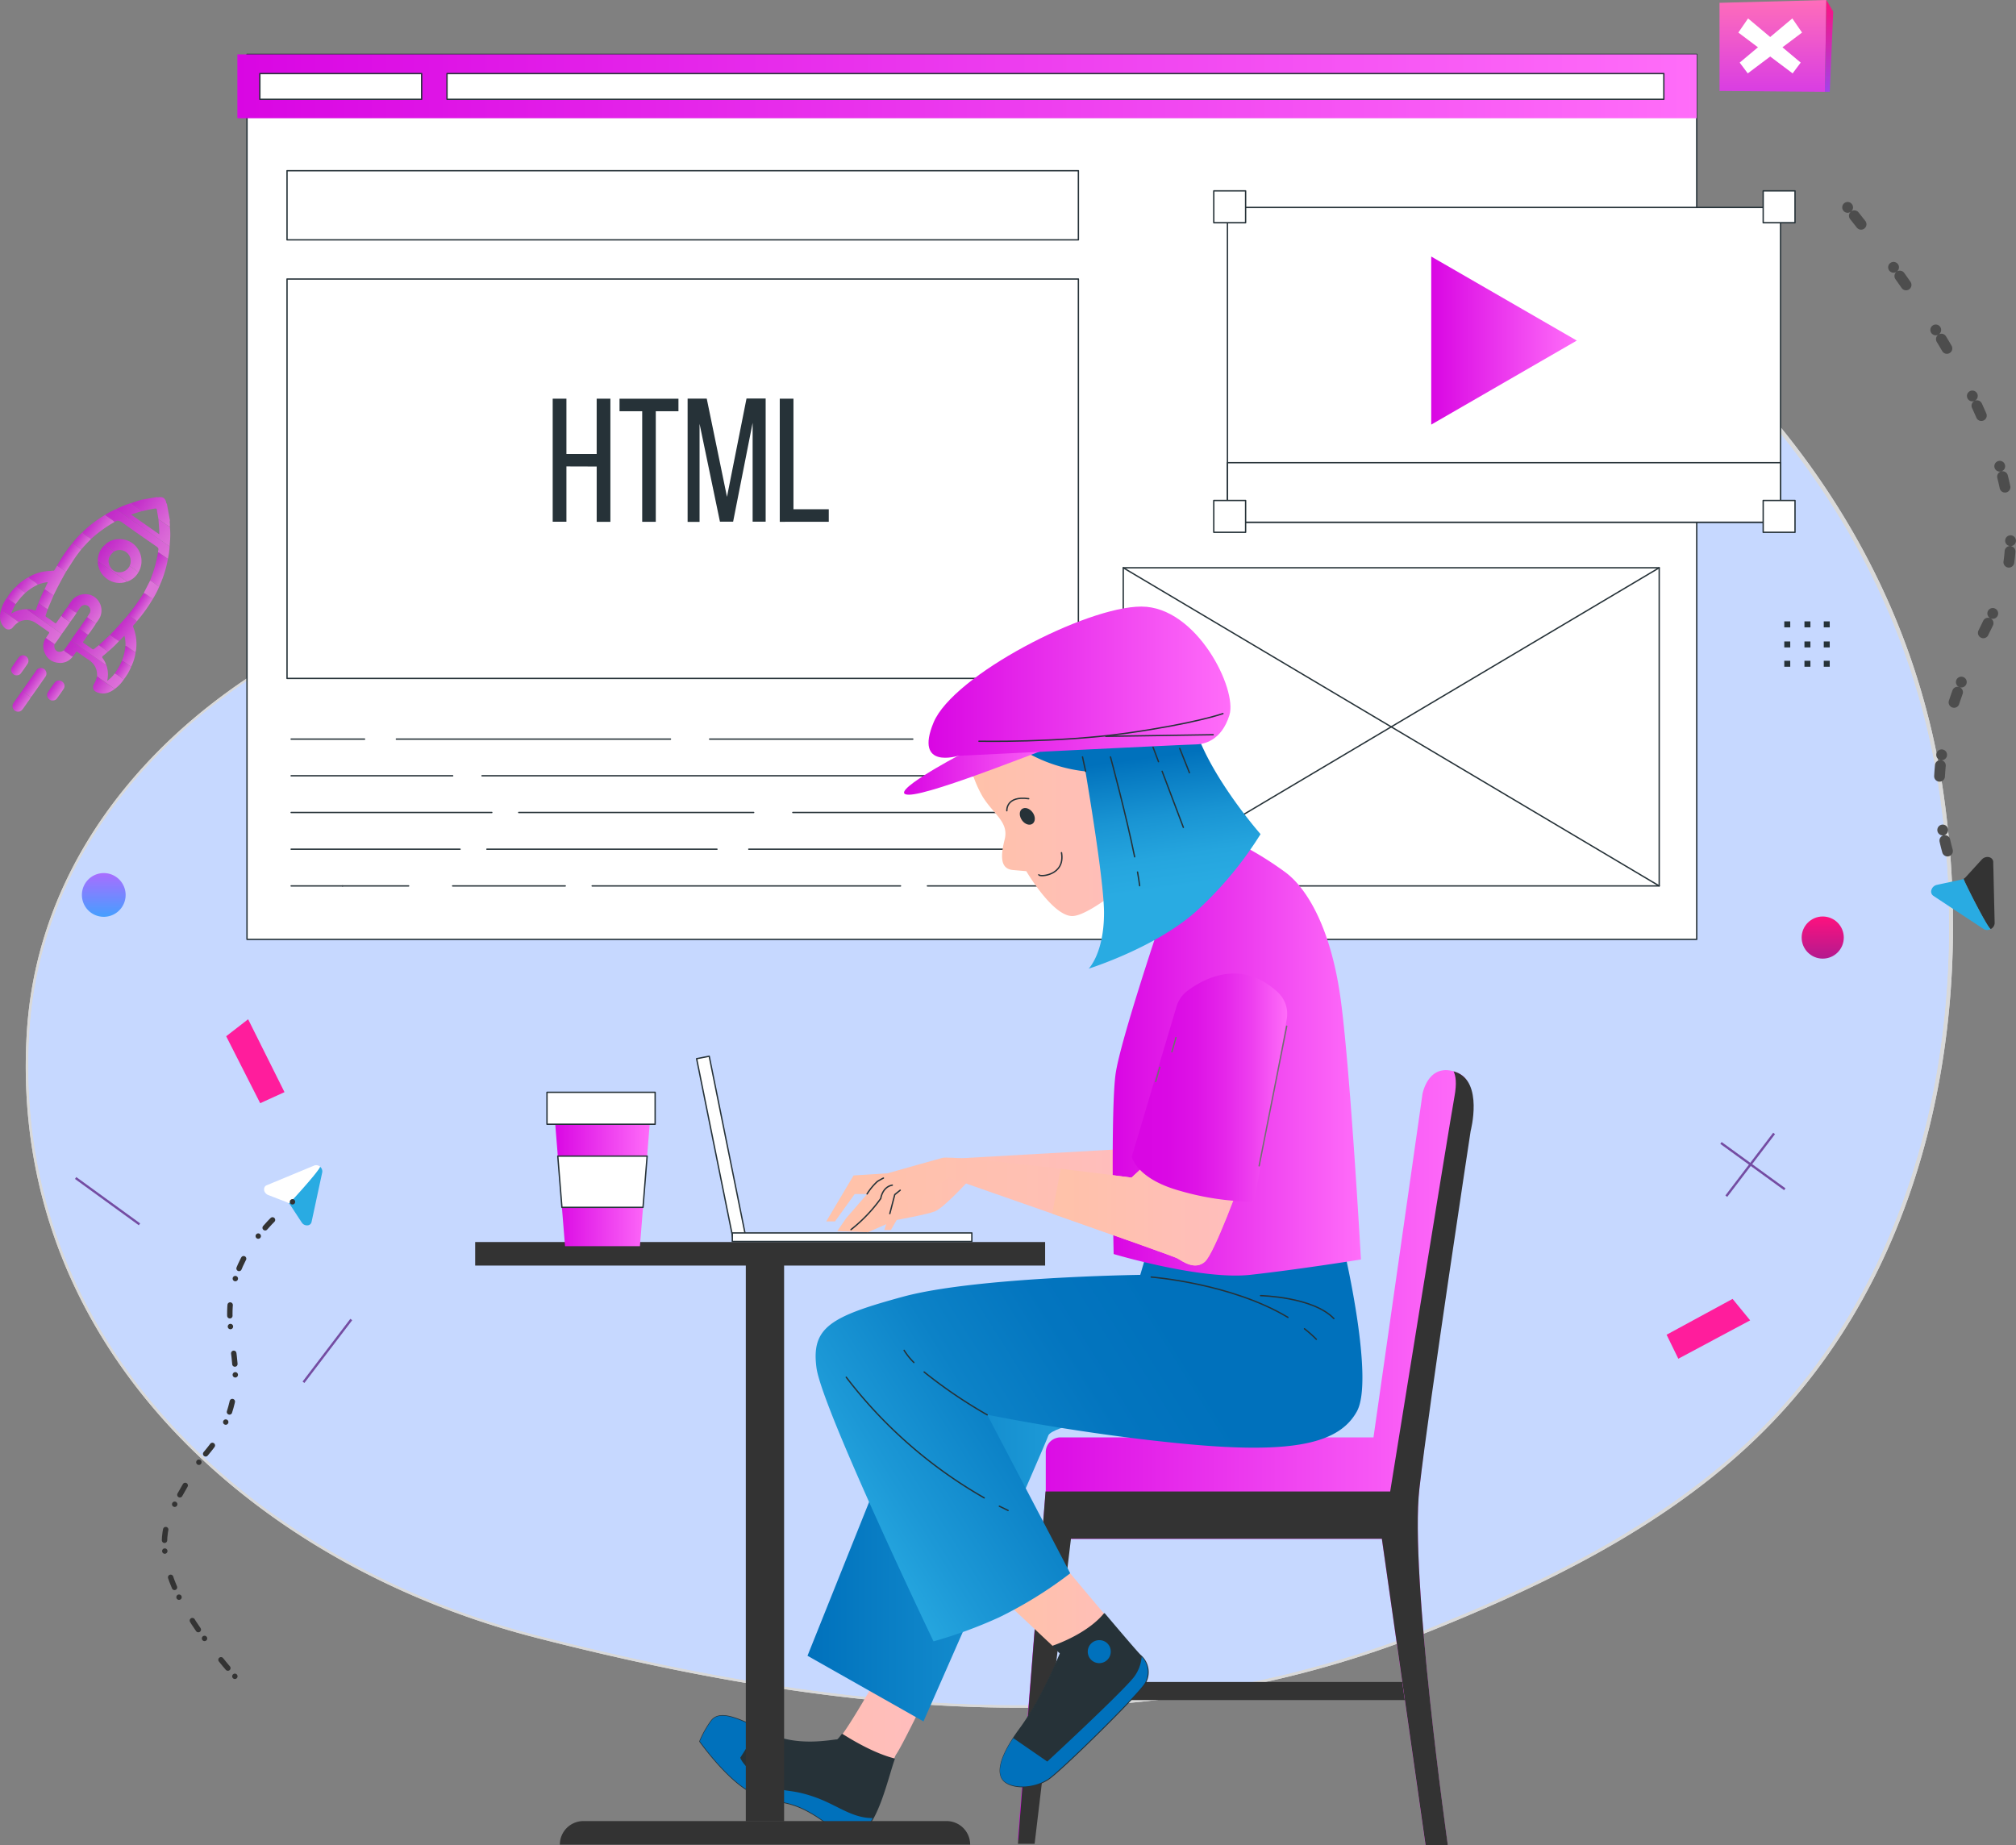 <svg xmlns="http://www.w3.org/2000/svg" xmlns:xlink="http://www.w3.org/1999/xlink" viewBox="0 0 1494.85 1368.29"><rect x="0" y="0" width="1494.85" height="1368.29" fill="#808080" stroke="none"/><defs><style>.cls-1{fill:#407bff;}.cls-2{opacity:0.7;isolation:isolate;}.cls-3,.cls-4,.cls-69{fill:#fff;}.cls-4,.cls-49,.cls-56{stroke:#263238;}.cls-13,.cls-4,.cls-49,.cls-56,.cls-69,.cls-70,.cls-72{stroke-linecap:round;}.cls-4,.cls-49,.cls-56,.cls-69,.cls-70,.cls-72{stroke-linejoin:round;}.cls-5{fill:url(#Áåçûìÿííûé_ãðàäèåíò_65);}.cls-6{fill:url(#Áåçûìÿííûé_ãðàäèåíò_14);}.cls-7{fill:url(#Áåçûìÿííûé_ãðàäèåíò_302);}.cls-8{fill:url(#Áåçûìÿííûé_ãðàäèåíò_322);}.cls-9{fill:#ff1d9c;}.cls-10{fill:#744ca2;}.cls-11{fill:#333;}.cls-12{fill:#29abe2;}.cls-13,.cls-49,.cls-70,.cls-72{fill:none;}.cls-13{stroke:#4d4d4d;stroke-width:8px;stroke-dasharray:0 8 8 40 0 0;}.cls-14{opacity:0.73;}.cls-15{fill:url(#Áåçûìÿííûé_ãðàäèåíò_97);}.cls-16{fill:url(#Áåçûìÿííûé_ãðàäèåíò_97-2);}.cls-17{fill:url(#Áåçûìÿííûé_ãðàäèåíò_97-3);}.cls-18{fill:url(#Áåçûìÿííûé_ãðàäèåíò_97-4);}.cls-19{fill:url(#Áåçûìÿííûé_ãðàäèåíò_97-5);}.cls-20{fill:url(#Áåçûìÿííûé_ãðàäèåíò_97-6);}.cls-21{fill:url(#Áåçûìÿííûé_ãðàäèåíò_97-7);}.cls-22{fill:url(#Áåçûìÿííûé_ãðàäèåíò_97-8);}.cls-23{fill:url(#Áåçûìÿííûé_ãðàäèåíò_97-9);}.cls-24{fill:url(#Áåçûìÿííûé_ãðàäèåíò_97-10);}.cls-25{fill:url(#Áåçûìÿííûé_ãðàäèåíò_97-11);}.cls-26{fill:url(#Áåçûìÿííûé_ãðàäèåíò_97-12);}.cls-27{fill:url(#Áåçûìÿííûé_ãðàäèåíò_97-13);}.cls-28{fill:url(#Áåçûìÿííûé_ãðàäèåíò_97-14);}.cls-29{fill:url(#Áåçûìÿííûé_ãðàäèåíò_97-15);}.cls-30{fill:url(#Áåçûìÿííûé_ãðàäèåíò_97-16);}.cls-31{fill:url(#Áåçûìÿííûé_ãðàäèåíò_97-17);}.cls-32{fill:url(#Áåçûìÿííûé_ãðàäèåíò_97-18);}.cls-33{fill:url(#Áåçûìÿííûé_ãðàäèåíò_97-19);}.cls-34{fill:url(#Áåçûìÿííûé_ãðàäèåíò_97-20);}.cls-35{fill:url(#Áåçûìÿííûé_ãðàäèåíò_97-21);}.cls-36{fill:url(#Áåçûìÿííûé_ãðàäèåíò_97-22);}.cls-37{fill:url(#Áåçûìÿííûé_ãðàäèåíò_97-23);}.cls-38{fill:#ff6df9;}.cls-39{fill:url(#Áåçûìÿííûé_ãðàäèåíò_97-24);}.cls-40{fill:url(#Áåçûìÿííûé_ãðàäèåíò_97-25);}.cls-41{fill:url(#Áåçûìÿííûé_ãðàäèåíò_97-26);}.cls-42{fill:url(#Áåçûìÿííûé_ãðàäèåíò_97-27);}.cls-43{fill:url(#Áåçûìÿííûé_ãðàäèåíò_97-28);}.cls-44{fill:url(#Áåçûìÿííûé_ãðàäèåíò_97-29);}.cls-45{fill:url(#Áåçûìÿííûé_ãðàäèåíò_97-30);}.cls-46{fill:url(#Áåçûìÿííûé_ãðàäèåíò_97-31);}.cls-47{fill:url(#Áåçûìÿííûé_ãðàäèåíò_97-32);}.cls-48{fill:url(#Áåçûìÿííûé_ãðàäèåíò_97-33);}.cls-50{fill:url(#Áåçûìÿííûé_ãðàäèåíò_97-34);}.cls-51{fill:url(#Áåçûìÿííûé_ãðàäèåíò_97-35);}.cls-52,.cls-56{fill:#263238;}.cls-53{fill:url(#Áåçûìÿííûé_ãðàäèåíò_97-36);}.cls-54{fill:url(#linear-gradient);}.cls-55{fill:url(#linear-gradient-2);}.cls-57{fill:#0071bc;}.cls-58{fill:url(#linear-gradient-3);}.cls-59{fill:url(#linear-gradient-4);}.cls-60{fill:url(#linear-gradient-5);}.cls-61{fill:url(#Áåçûìÿííûé_ãðàäèåíò_97-37);}.cls-62{fill:url(#linear-gradient-6);}.cls-63{fill:url(#linear-gradient-7);}.cls-64{fill:url(#Áåçûìÿííûé_ãðàäèåíò_97-38);}.cls-65{fill:url(#Áåçûìÿííûé_ãðàäèåíò_97-39);}.cls-66{fill:url(#linear-gradient-8);}.cls-67{fill:url(#linear-gradient-9);}.cls-68{fill:url(#linear-gradient-10);}.cls-69,.cls-70{stroke:#707070;}.cls-71{fill:url(#Áåçûìÿííûé_ãðàäèåíò_97-40);}.cls-72{stroke:#333;stroke-width:4px;stroke-dasharray:0 8 8 20 0 0;}</style><linearGradient id="Áåçûìÿííûé_ãðàäèåíò_65" x1="1314.61" y1="68.09" x2="1314.61" gradientUnits="userSpaceOnUse"><stop offset="0" stop-color="#d93de3"/><stop offset="1" stop-color="#ff6dba"/></linearGradient><linearGradient id="Áåçûìÿííûé_ãðàäèåíò_14" x1="1356.23" y1="68.09" x2="1356.23" gradientUnits="userSpaceOnUse"><stop offset="0" stop-color="#a242ea"/><stop offset="1" stop-color="#fe117e"/></linearGradient><linearGradient id="Áåçûìÿííûé_ãðàäèåíò_302" x1="76.94" y1="679.83" x2="76.94" y2="647.4" gradientUnits="userSpaceOnUse"><stop offset="0" stop-color="#459fff"/><stop offset="1" stop-color="#a96dff"/></linearGradient><linearGradient id="Áåçûìÿííûé_ãðàäèåíò_322" x1="1351.54" y1="710.83" x2="1351.54" y2="679.6" gradientUnits="userSpaceOnUse"><stop offset="0" stop-color="#b31a8f"/><stop offset="1" stop-color="#fe117e"/></linearGradient><linearGradient id="Áåçûìÿííûé_ãðàäèåíò_97" x1="-3879.25" y1="-1753.52" x2="-3846.05" y2="-1753.52" gradientTransform="translate(2293.52 4016.24) rotate(34.69)" gradientUnits="userSpaceOnUse"><stop offset="0" stop-color="#d906e3"/><stop offset="1" stop-color="#ff6df9"/></linearGradient><linearGradient id="Áåçûìÿííûé_ãðàäèåíò_97-2" x1="-3915.18" y1="-1631.15" x2="-3866.42" y2="-1631.15" xlink:href="#Áåçûìÿííûé_ãðàäèåíò_97"/><linearGradient id="Áåçûìÿííûé_ãðàäèåíò_97-3" x1="-3890.23" y1="-1731.13" x2="-3833.47" y2="-1731.13" xlink:href="#Áåçûìÿííûé_ãðàäèåíò_97"/><linearGradient id="Áåçûìÿííûé_ãðàäèåíò_97-4" x1="-3858.34" y1="-1630.83" x2="-3809.5" y2="-1630.83" xlink:href="#Áåçûìÿííûé_ãðàäèåíò_97"/><linearGradient id="Áåçûìÿííûé_ãðàäèåíò_97-5" x1="-3885.85" y1="-1741.33" x2="-3837.81" y2="-1741.33" xlink:href="#Áåçûìÿííûé_ãðàäèåíò_97"/><linearGradient id="Áåçûìÿííûé_ãðàäèåíò_97-6" x1="-3836.68" y1="-1665.96" x2="-3813.92" y2="-1665.96" xlink:href="#Áåçûìÿííûé_ãðàäèåíò_97"/><linearGradient id="Áåçûìÿííûé_ãðàäèåíò_97-7" x1="-3910.67" y1="-1666.19" x2="-3887.81" y2="-1666.19" xlink:href="#Áåçûìÿííûé_ãðàäèåíò_97"/><linearGradient id="Áåçûìÿííûé_ãðàäèåíò_97-8" x1="-3874.49" y1="-1621.5" x2="-3850.27" y2="-1621.5" xlink:href="#Áåçûìÿííûé_ãðàäèåíò_97"/><linearGradient id="Áåçûìÿííûé_ãðàäèåíò_97-9" x1="-3866.66" y1="-1596.17" x2="-3858.42" y2="-1596.17" xlink:href="#Áåçûìÿííûé_ãðàäèåíò_97"/><linearGradient id="Áåçûìÿííûé_ãðàäèåíò_97-10" x1="-3842.16" y1="-1716.46" x2="-3827.14" y2="-1716.46" xlink:href="#Áåçûìÿííûé_ãðàäèåíò_97"/><linearGradient id="Áåçûìÿííûé_ãðàäèåíò_97-11" x1="-3896.83" y1="-1716.97" x2="-3881.63" y2="-1716.97" xlink:href="#Áåçûìÿííûé_ãðàäèåíò_97"/><linearGradient id="Áåçûìÿííûé_ãðàäèåíò_97-12" x1="-3898.7" y1="-1686.15" x2="-3890.17" y2="-1686.15" xlink:href="#Áåçûìÿííûé_ãðàäèåíò_97"/><linearGradient id="Áåçûìÿííûé_ãðàäèåíò_97-13" x1="-3834.1" y1="-1685.94" x2="-3825.44" y2="-1685.94" xlink:href="#Áåçûìÿííûé_ãðàäèåíò_97"/><linearGradient id="Áåçûìÿííûé_ãðàäèåíò_97-14" x1="-3882.9" y1="-1599.5" x2="-3874.7" y2="-1599.5" xlink:href="#Áåçûìÿííûé_ãðàäèåíò_97"/><linearGradient id="Áåçûìÿííûé_ãðàäèåíò_97-15" x1="-3850.35" y1="-1599.34" x2="-3842.14" y2="-1599.34" xlink:href="#Áåçûìÿííûé_ãðàäèåíò_97"/><linearGradient id="Áåçûìÿííûé_ãðàäèåíò_97-16" x1="-3866.72" y1="-1577.41" x2="-3858.49" y2="-1577.41" xlink:href="#Áåçûìÿííûé_ãðàäèåíò_97"/><linearGradient id="Áåçûìÿííûé_ãðàäèåíò_97-17" x1="-3827.17" y1="-1620.47" x2="-3811.02" y2="-1620.47" xlink:href="#Áåçûìÿííûé_ãðàäèåíò_97"/><linearGradient id="Áåçûìÿííûé_ãðàäèåíò_97-18" x1="-3913.62" y1="-1620.77" x2="-3897.74" y2="-1620.77" xlink:href="#Áåçûìÿííûé_ãðàäèåíò_97"/><linearGradient id="Áåçûìÿííûé_ãðàäèåíò_97-19" x1="-3822.56" y1="-1651.07" x2="-3810.42" y2="-1651.07" xlink:href="#Áåçûìÿííûé_ãðàäèåíò_97"/><linearGradient id="Áåçûìÿííûé_ãðàäèåíò_97-20" x1="-3914.25" y1="-1651.38" x2="-3901.92" y2="-1651.38" xlink:href="#Áåçûìÿííûé_ãðàäèåíò_97"/><linearGradient id="Áåçûìÿííûé_ãðàäèåíò_97-21" x1="-3915.21" y1="-1640.69" x2="-3906.1" y2="-1640.69" xlink:href="#Áåçûìÿííûé_ãðàäèåíò_97"/><linearGradient id="Áåçûìÿííûé_ãðàäèåíò_97-22" x1="-3818.47" y1="-1640.37" x2="-3809.45" y2="-1640.37" xlink:href="#Áåçûìÿííûé_ãðàäèåíò_97"/><linearGradient id="Áåçûìÿííûé_ãðàäèåíò_97-23" x1="-3898.33" y1="-1701.58" x2="-3888.73" y2="-1701.58" xlink:href="#Áåçûìÿííûé_ãðàäèåíò_97"/><linearGradient id="Áåçûìÿííûé_ãðàäèåíò_97-24" x1="-3897.72" y1="-1641.94" x2="-3866.37" y2="-1641.94" xlink:href="#Áåçûìÿííûé_ãðàäèåíò_97"/><linearGradient id="Áåçûìÿííûé_ãðàäèåíò_97-25" x1="-3858.24" y1="-1641.76" x2="-3826.68" y2="-1641.76" xlink:href="#Áåçûìÿííûé_ãðàäèåíò_97"/><linearGradient id="Áåçûìÿííûé_ãðàäèåíò_97-26" x1="-3839.08" y1="-1650.44" x2="-3828.62" y2="-1650.44" xlink:href="#Áåçûìÿííûé_ãðàäèåíò_97"/><linearGradient id="Áåçûìÿííûé_ãðàäèåíò_97-27" x1="-3895.86" y1="-1650.95" x2="-3885.5" y2="-1650.95" xlink:href="#Áåçûìÿííûé_ãðàäèåíò_97"/><linearGradient id="Áåçûìÿííûé_ãðàäèåíò_97-28" x1="-3874.49" y1="-1663.84" x2="-3850.02" y2="-1663.84" xlink:href="#Áåçûìÿííûé_ãðàäèåíò_97"/><linearGradient id="Áåçûìÿííûé_ãðàäèåíò_97-29" x1="-3858.19" y1="-1652.16" x2="-3850.03" y2="-1652.16" xlink:href="#Áåçûìÿííûé_ãðàäèåíò_97"/><linearGradient id="Áåçûìÿííûé_ãðàäèåíò_97-30" x1="-3874.48" y1="-1651.27" x2="-3866.32" y2="-1651.27" xlink:href="#Áåçûìÿííûé_ãðàäèåíò_97"/><linearGradient id="Áåçûìÿííûé_ãðàäèåíò_97-31" x1="-3877.76" y1="-1713.81" x2="-3845.79" y2="-1713.81" xlink:href="#Áåçûìÿííûé_ãðàäèåíò_97"/><linearGradient id="Áåçûìÿííûé_ãðàäèåíò_97-32" x1="-3878.26" y1="-1702.22" x2="-3845.76" y2="-1702.22" xlink:href="#Áåçûìÿííûé_ãðàäèåíò_97"/><linearGradient id="Áåçûìÿííûé_ãðàäèåíò_97-33" x1="-3875.03" y1="-1692.48" x2="-3849.06" y2="-1692.48" xlink:href="#Áåçûìÿííûé_ãðàäèåíò_97"/><linearGradient id="Áåçûìÿííûé_ãðàäèåíò_97-34" x1="176.02" y1="64.01" x2="1258.11" y2="64.01" gradientTransform="matrix(1, 0, 0, 1, 0, 0)" xlink:href="#Áåçûìÿííûé_ãðàäèåíò_97"/><linearGradient id="Áåçûìÿííûé_ãðàäèåíò_97-35" x1="1061.25" y1="252.54" x2="1169.18" y2="252.54" gradientTransform="matrix(1, 0, 0, 1, 0, 0)" xlink:href="#Áåçûìÿííûé_ãðàäèåíò_97"/><linearGradient id="Áåçûìÿííûé_ãðàäèåíò_97-36" x1="754.67" y1="1080.93" x2="1090.48" y2="1080.93" gradientTransform="matrix(1, 0, 0, 1, 0, 0)" xlink:href="#Áåçûìÿííûé_ãðàäèåíò_97"/><linearGradient id="linear-gradient" x1="634.72" y1="882.87" x2="837.26" y2="882.87" gradientUnits="userSpaceOnUse"><stop offset="0.02" stop-color="#ffc2a9"/><stop offset="1" stop-color="#ffbdbd"/></linearGradient><linearGradient id="linear-gradient-2" x1="519" y1="1305.22" x2="683.94" y2="1305.22" xlink:href="#linear-gradient"/><linearGradient id="linear-gradient-3" x1="598.76" y1="1144.69" x2="859.82" y2="1144.69" gradientUnits="userSpaceOnUse"><stop offset="0" stop-color="#0071bc"/><stop offset="1" stop-color="#29abe2"/></linearGradient><linearGradient id="linear-gradient-4" x1="741.6" y1="1243.32" x2="851.17" y2="1243.32" xlink:href="#linear-gradient"/><linearGradient id="linear-gradient-5" x1="934.26" y1="940.03" x2="622.14" y2="1135.51" gradientUnits="userSpaceOnUse"><stop offset="0.21" stop-color="#0071bc"/><stop offset="0.41" stop-color="#0375bf"/><stop offset="0.63" stop-color="#0c82c7"/><stop offset="0.85" stop-color="#1c98d6"/><stop offset="1" stop-color="#29abe2"/></linearGradient><linearGradient id="Áåçûìÿííûé_ãðàäèåíò_97-37" x1="825.07" y1="785.83" x2="1009.15" y2="785.83" gradientTransform="matrix(1, 0, 0, 1, 0, 0)" xlink:href="#Áåçûìÿííûé_ãðàäèåíò_97"/><linearGradient id="linear-gradient-6" x1="713.28" y1="607.28" x2="851.14" y2="607.28" xlink:href="#linear-gradient"/><linearGradient id="linear-gradient-7" x1="835.47" y1="556.79" x2="854.19" y2="694.31" gradientUnits="userSpaceOnUse"><stop offset="0.05" stop-color="#0071bc"/><stop offset="0.12" stop-color="#0679c1"/><stop offset="0.37" stop-color="#1994d3"/><stop offset="0.59" stop-color="#25a5de"/><stop offset="0.76" stop-color="#29abe2"/></linearGradient><linearGradient id="Áåçûìÿííûé_ãðàäèåíò_97-38" x1="670.34" y1="570.59" x2="786.33" y2="570.59" gradientTransform="matrix(1, 0, 0, 1, 0, 0)" xlink:href="#Áåçûìÿííûé_ãðàäèåíò_97"/><linearGradient id="Áåçûìÿííûé_ãðàäèåíò_97-39" x1="688.51" y1="505.85" x2="912.38" y2="505.85" gradientTransform="matrix(1, 0, 0, 1, 0, 0)" xlink:href="#Áåçûìÿííûé_ãðàäèåíò_97"/><linearGradient id="linear-gradient-8" x1="612.67" y1="898.34" x2="920.07" y2="898.34" xlink:href="#linear-gradient"/><linearGradient id="linear-gradient-9" x1="780.16" y1="900.9" x2="920.26" y2="900.9" xlink:href="#linear-gradient"/><linearGradient id="linear-gradient-10" x1="839.21" y1="806.49" x2="954.44" y2="806.49" gradientUnits="userSpaceOnUse"><stop offset="0.02" stop-color="#d906e3"/><stop offset="0.23" stop-color="#da09e4"/><stop offset="0.42" stop-color="#de14e6"/><stop offset="0.6" stop-color="#e526ea"/><stop offset="0.78" stop-color="#ee40ef"/><stop offset="0.94" stop-color="#fa60f6"/><stop offset="1" stop-color="#ff6df9"/></linearGradient><linearGradient id="Áåçûìÿííûé_ãðàäèåíò_97-40" x1="410.64" y1="872.14" x2="482.82" y2="872.14" gradientTransform="matrix(1, 0, 0, 1, 0, 0)" xlink:href="#Áåçûìÿííûé_ãðàäèåíò_97"/></defs><g id="Layer_2" data-name="Layer 2"><g id="Layer_1-2" data-name="Layer 1"><g id="freepik--background-simple--inject-2"><path class="cls-1" d="M1419.85,507.57c-50.48-165-180.3-297.12-333.94-366.75-146.47-66.44-331.72-99.09-470.53,3C523.89,211.11,472.15,319,388.45,394.5c-41.61,37.54-87.16,49.75-136.66,72.18-120.67,54.74-221.66,160.23-230,299.45C8,998.86,192.45,1159.85,398.3,1212.63c272,69.78,475.36,69.78,662.22-5.58,97-39.12,195.78-88.65,265.76-169.67,105.81-122.56,135-296.55,111-454.07A538.22,538.22,0,0,0,1419.85,507.57Z"/><path class="cls-1" d="M1419.85,507.57c-50.48-165-180.3-297.12-333.94-366.75-146.47-66.44-331.72-99.09-470.53,3C523.89,211.11,472.15,319,388.45,394.5c-41.61,37.54-87.16,49.75-136.66,72.18-120.67,54.74-221.66,160.23-230,299.45C8,998.86,192.45,1159.85,398.3,1212.63c272,69.78,475.36,69.78,662.22-5.58,97-39.12,195.78-88.65,265.76-169.67,105.81-122.56,135-296.55,111-454.07A538.22,538.22,0,0,0,1419.85,507.57Z"/></g><g id="freepik--background-simple--inject-2-2" data-name="freepik--background-simple--inject-2" class="cls-2"><path class="cls-3" d="M1422.76,506.61c-50.65-165.67-180.93-298.28-335.11-368.18-147-66.7-332.89-99.48-472.19,3C523.65,209,471.73,317.31,387.74,393.1,346,430.79,300.27,443,250.6,465.56,129.5,520.51,28.16,626.42,19.84,766.19,5.91,999.82,191.05,1161.44,397.62,1214.43c273,70.06,477,70.06,664.55-5.61,97.38-39.27,196.47-89,266.69-170.33,106.18-123,135.5-297.71,111.38-455.84A543.9,543.9,0,0,0,1422.76,506.61Z"/><path class="cls-3" d="M1422.76,506.61c-50.65-165.67-180.93-298.28-335.11-368.18-147-66.7-332.89-99.48-472.19,3C523.65,209,471.73,317.31,387.74,393.1,346,430.79,300.27,443,250.6,465.56,129.5,520.51,28.16,626.42,19.84,766.19,5.91,999.82,191.05,1161.44,397.62,1214.43c273,70.06,477,70.06,664.55-5.61,97.38-39.27,196.47-89,266.69-170.33,106.18-123,135.5-297.71,111.38-455.84A543.9,543.9,0,0,0,1422.76,506.61Z"/></g><rect class="cls-4" x="183.15" y="40.35" width="1074.96" height="656.2"/><polygon class="cls-5" points="1275.01 2.09 1275.01 67.43 1353.15 68.09 1354.21 0 1275.01 2.09"/><polygon class="cls-6" points="1354.21 0 1359.31 8.58 1356.76 68.03 1353.15 68.09 1354.21 0"/><polygon class="cls-3" points="1288.97 24.14 1296.18 13.67 1335.2 46.42 1329.22 54.41 1288.97 24.14"/><polygon class="cls-3" points="1336.21 24.14 1328.99 13.67 1289.97 46.42 1295.95 54.41 1336.21 24.14"/><path class="cls-7" d="M93.15,663.62A16.21,16.21,0,1,1,76.94,647.4,16.21,16.21,0,0,1,93.15,663.62Z"/><circle class="cls-8" cx="1351.54" cy="695.21" r="15.62"/><polygon class="cls-9" points="183.98 755.79 210.95 809.83 192.93 818.03 167.71 768.39 183.98 755.79"/><polygon class="cls-10" points="102.92 908.54 55.59 874.2 56.59 872.82 103.93 907.16 102.92 908.54"/><polygon class="cls-10" points="1322.92 882.54 1275.59 848.2 1276.59 846.82 1323.93 881.16 1322.92 882.54"/><rect class="cls-10" x="213.52" y="1000.83" width="58.48" height="1.71" transform="translate(-701.17 587.8) rotate(-52.7)"/><rect class="cls-10" x="1268.52" y="862.83" width="58.48" height="1.71" transform="translate(-175.7 1372.67) rotate(-52.7)"/><path class="cls-11" d="M1456,651.69a8.53,8.53,0,0,0,1.87-1.63l11.5-12.59a5.83,5.83,0,0,1,3.88-2,4.7,4.7,0,0,1,2.84.61,3.63,3.63,0,0,1,1.88,3.22c0,1.67.08,3.34.12,5q.46,19.88.93,39.75a5.16,5.16,0,0,1-2.68,4.72.62.62,0,0,1-.27.09,2.32,2.32,0,0,1-.74-.69,24.94,24.94,0,0,1-1.71-2.49c-2.31-3.73-4.4-7.59-6.47-11.47-1-1.89-2-3.79-3-5.7q-2.06-3.94-4-7.93c-.61-1.23-1.22-2.45-1.81-3.69s-1.33-2.74-1.93-4.14A4.47,4.47,0,0,1,1456,651.69Z"/><path class="cls-12" d="M1456,651.69a4.47,4.47,0,0,0,.38,1.08c.6,1.4,1.26,2.77,1.93,4.14s1.2,2.46,1.81,3.69q2,4,4,7.93c1,1.91,2,3.81,3,5.7,2.07,3.88,4.16,7.74,6.47,11.47a24.94,24.94,0,0,0,1.71,2.49,2.32,2.32,0,0,0,.74.69c0,.11-.14.13-.22.17a5.47,5.47,0,0,1-3.33.48,4.7,4.7,0,0,1-1.77-.74l-11.12-7.33-10.08-6.64-12.09-8c-1.27-.85-2.56-1.68-3.83-2.54a3.75,3.75,0,0,1-1.47-4.36,5.42,5.42,0,0,1,4.23-3.81c2.5-.57,5-1.08,7.51-1.61q5-1.08,10-2.14A7.66,7.66,0,0,0,1456,651.69Z"/><path class="cls-13" d="M1370,153.77c124.68,154.57,132.73,240.41,112.13,291-13.18,32.39-57.57,98.33-40.3,177.3a172.28,172.28,0,0,0,5.81,20.43"/><g class="cls-14"><path class="cls-15" d="M97.5,373l7-2.34,11.76-2.07c.74.38,1.48,0,2.22,0,2.5,0,3.69.86,4.57,3.2.22.61.07,1.37.71,1.81L126,385.88c-.32,1.47.2,2.95-.06,4.42-.61.2-1-.14-1.48-.46q-2.72-1.9-5.44-3.8c-.44-.31-.83-.73-1.45-.62-.41-2.39-.86-4.78-1.2-7.18-.15-1.09-.62-1.27-1.62-1.11-3.3.52-6.54,1.25-9.79,2-.11-.57-.61-.76-1-1-1.69-1.2-3.4-2.39-5.11-3.58A2.82,2.82,0,0,1,97.5,373Z"/><path class="cls-16" d="M34.12,472.92c.7-1.05,1.37-2.12,2.1-3.14.42-.58.33-.9-.24-1.29-3.23-2.22-6.4-4.55-9.68-6.7a11.85,11.85,0,0,0-11.39-1c-.29.11-.6.19-.9.29a3.61,3.61,0,0,1-1.4-.79C9.13,457.9,5.66,455.46,2.18,453c-.43-.3-.81-.76-1.43-.66A26.65,26.65,0,0,1,5.39,443a4.39,4.39,0,0,0,1.71,1.81L11.67,448A26.76,26.76,0,0,0,8.38,455a21.41,21.41,0,0,1,12.14-3.28c0,.8.69,1,1.18,1.36l24.13,17c-1.7,2.58-3.42,5.15-5.33,7.57-1.73-1.17-3.46-2.34-5.18-3.53C34.86,473.78,34.26,473.57,34.12,472.92Z"/><path class="cls-17" d="M125.78,404.94a54.16,54.16,0,0,1-1.29,9.49l-6.21-4.3a1.43,1.43,0,0,0-1.11-.38,6.53,6.53,0,0,1,.13-1.48c.48-1.45-.12-2.24-1.32-3.07-8.45-5.82-16.91-11.65-25.21-17.68-2.06-1.49-3.72-2.07-5.8-.45,0,0-.08,0-.13,0-1.19-1.57-3-2.3-4.5-3.52-.75-.62-1.76-.91-2.24-1.85a57.23,57.23,0,0,1,8.33-4.33c.09.57.58.78,1,1.06l37.06,25.92C124.85,404.66,125.22,405,125.78,404.94Z"/><path class="cls-18" d="M92,503.52a26.51,26.51,0,0,1-6.91,7.33c-2.82-2-5.65-4-8.46-6a44.51,44.51,0,0,1-4.66-3.41c.27-5.55-2.1-9.62-6.76-12.55-2.6-1.63-5.07-3.48-7.56-5.28-.65-.47-1-.5-1.49.23-.65,1-1.43,2-2.15,2.95-1.17-.09-1.9-1-2.74-1.59-1.32-1-2.9-1.62-3.88-3l5.28-7.36a4.3,4.3,0,0,0,.58.55L77,492a2.59,2.59,0,0,0,1.61.59,20.16,20.16,0,0,1,.86,12.27,25.2,25.2,0,0,0,5.63-5.56c2,.91,3.59,2.41,5.41,3.56C91,503.18,91.35,503.62,92,503.52Z"/><path class="cls-19" d="M125.78,404.94c-.56.1-.93-.28-1.32-.56L87.4,378.46c-.39-.28-.88-.49-1-1.06A61.86,61.86,0,0,1,97.5,373a2.82,2.82,0,0,0,1.3,1.5c1.71,1.19,3.42,2.38,5.11,3.58.4.28.9.47,1,1-2.69.93-5.48,1.58-7.67,2.51l20.83,14.57c.12-3.41-.32-7.08-.55-10.77.62-.11,1,.31,1.45.62q2.73,1.89,5.44,3.8c.45.32.87.66,1.48.46a48.48,48.48,0,0,1,.28,9.17C126.08,401.3,125.92,403.12,125.78,404.94Z"/><path class="cls-20" d="M101.41,460.72a17,17,0,0,1-2,2.39A1.92,1.92,0,0,0,99,465.6a33.22,33.22,0,0,1,1.66,17.63,1.71,1.71,0,0,1-1.64-.37c-1.53-1.11-3.1-2.18-4.65-3.26-.41-.28-.77-.66-1.34-.55a27.45,27.45,0,0,0-.77-7.64l-4.18,4.16c-.09-.15-.15-.36-.28-.44-2.18-1.3-4.18-2.85-6.24-4.32,4.61-4.73,9-9.68,13.29-14.66,1.07.05,1.73.87,2.49,1.43C98.71,458.6,100.36,459.29,101.41,460.72Z"/><path class="cls-21" d="M21.2,428a32.45,32.45,0,0,1,15.16-4.58c1.1,0,2.21-.31,3.34-.26.51,0,.64-.42.85-.75.61-1,1.21-2,1.81-3,2.26,1.43,4.45,2.95,6.55,4.59-3.2,5.7-6.29,11.46-9.13,17.34-.57.06-.9-.36-1.31-.63-1.85-1.2-3.54-2.64-5.48-3.69l2.47-5.35A28.4,28.4,0,0,0,28,433.55c-1.51-1.85-3.71-2.79-5.52-4.25C22,428.92,21.36,428.71,21.2,428Z"/><path class="cls-22" d="M47.35,482.19c1,1.4,2.56,2.05,3.88,3,.84.62,1.57,1.5,2.74,1.59a11.42,11.42,0,0,1-11.15,4.65,11.58,11.58,0,0,1-9.75-7.58,11.29,11.29,0,0,1,1-10.95c.14.65.74.86,1.2,1.19,1.72,1.19,3.45,2.36,5.18,3.53a6.43,6.43,0,0,0,.08,3.17C41.72,483.55,44.57,484.15,47.35,482.19Z"/><path class="cls-23" d="M16.52,512.11q5.16-7.39,10.32-14.78A4.09,4.09,0,1,1,33.53,502q-4.79,6.9-9.62,13.75a11.32,11.32,0,0,1-1,1.08c-1.86-1-3.46-2.35-5.2-3.52C17.24,513,16.65,512.77,16.52,512.11Z"/><path class="cls-24" d="M117.17,409.75a1.43,1.43,0,0,1,1.11.38l6.21,4.3a81.87,81.87,0,0,1-5.81,19.06c-.18.4-.34.81-.51,1.21a1.78,1.78,0,0,1-1.34-.52l-4.29-3c-.4-.27-.76-.64-1.32-.54.74-2,1.5-4,2.21-6A98.51,98.51,0,0,0,117.17,409.75Z"/><path class="cls-25" d="M78.1,381.73c.48.94,1.49,1.23,2.24,1.85,1.46,1.22,3.31,1.95,4.5,3.52a97,97,0,0,0-17.26,12.46c-2.29-1.45-4.69-2.75-6.52-4.81A85.59,85.59,0,0,1,78.1,381.73Z"/><path class="cls-26" d="M48.91,424c-2.1-1.64-4.29-3.16-6.55-4.59a115.29,115.29,0,0,1,11.32-16.64c2.3,1.38,4.46,3,6.62,4.56-2.08,2.71-4.18,5.4-6,8.27S50.7,421.2,48.91,424Z"/><path class="cls-27" d="M101.41,460.72c-1-1.43-2.7-2.12-4.07-3.14-.76-.56-1.42-1.38-2.49-1.43a166.54,166.54,0,0,0,11.75-16.41c2.08.78,3.62,2.4,5.47,3.54.44.27,1,.5,1.09,1.11A113.78,113.78,0,0,1,101.41,460.72Z"/><path class="cls-28" d="M13.06,500.68a3.79,3.79,0,0,1-3.92-1.55,3.57,3.57,0,0,1-.37-4.19,91.81,91.81,0,0,1,5.34-7.65,3.86,3.86,0,0,1,5.38-.5,4,4,0,0,1,1,5.32c-1.57,2.43-3.26,4.77-4.95,7.11A3.54,3.54,0,0,1,13.06,500.68Z"/><path class="cls-29" d="M39.68,519.38a3.86,3.86,0,0,1-4-1.74,3.76,3.76,0,0,1-.12-4.34q2.37-3.63,5-7.1a4,4,0,0,1,5.46-.86,3.93,3.93,0,0,1,1.22,5.38c-1.6,2.51-3.36,4.91-5.12,7.32A3.47,3.47,0,0,1,39.68,519.38Z"/><path class="cls-30" d="M16.52,512.11c.13.66.72.88,1.19,1.19,1.74,1.17,3.34,2.52,5.2,3.52a15.85,15.85,0,0,1-2.22,3.52c-1.29,1.91-2.6,3.8-4,5.66a4.07,4.07,0,1,1-6.65-4.7C12.19,518.21,14.37,515.17,16.52,512.11Z"/><path class="cls-31" d="M71.93,501.45a44.51,44.51,0,0,0,4.66,3.41c2.81,2,5.64,4,8.46,6-3.68,2.89-7.74,4.23-12.36,2.76-3.72-1.18-4.65-3.83-2.59-7.14A16.12,16.12,0,0,0,71.93,501.45Z"/><path class="cls-32" d="M.75,452.38c.62-.1,1,.36,1.43.66,3.48,2.42,7,4.86,10.43,7.29a3.61,3.61,0,0,0,1.4.79,20.08,20.08,0,0,0-4.48,4.06,4,4,0,0,1-6.17.27c-3.23-3.23-3.83-7.21-3-11.53A14.16,14.16,0,0,1,.75,452.38Z"/><path class="cls-33" d="M93,479.05c.57-.11.93.27,1.34.55,1.55,1.08,3.12,2.15,4.65,3.26a1.71,1.71,0,0,0,1.64.37A35.33,35.33,0,0,1,97.44,494c-.71.21-1.18-.24-1.72-.58-1.78-1.11-3.3-2.64-5.29-3.43A41.34,41.34,0,0,0,93,479.05Z"/><path class="cls-34" d="M21.2,428c.16.71.82.92,1.3,1.3,1.81,1.46,4,2.4,5.52,4.25a40.35,40.35,0,0,0-9.39,6.2c-.18-.58-.74-.75-1.16-1.07-1.74-1.35-3.71-2.37-5.3-3.91A36,36,0,0,1,21.2,428Z"/><path class="cls-35" d="M12.17,434.77c1.59,1.54,3.56,2.56,5.3,3.91.42.32,1,.49,1.16,1.07a55.59,55.59,0,0,0-7,8.2L7.1,444.76A4.39,4.39,0,0,1,5.39,443,40.65,40.65,0,0,1,12.17,434.77Z"/><path class="cls-36" d="M90.43,490c2,.79,3.51,2.32,5.29,3.43.54.34,1,.79,1.72.58A39.34,39.34,0,0,1,92,503.52c-.61.1-1-.34-1.44-.62-1.82-1.15-3.42-2.65-5.41-3.56A56,56,0,0,0,90.43,490Z"/><path class="cls-37" d="M60.3,407.33c-2.16-1.59-4.32-3.18-6.62-4.56a63.68,63.68,0,0,1,7.38-8c1.83,2.06,4.23,3.36,6.52,4.81C65.08,402.08,62.63,404.65,60.3,407.33Z"/><path class="cls-38" d="M113.16,444.39c-.12-.61-.65-.84-1.09-1.11-1.85-1.14-3.39-2.76-5.47-3.54l4.62-9.1c.56-.1.92.27,1.32.54l4.29,3a1.78,1.78,0,0,0,1.34.52A63,63,0,0,1,113.16,444.39Z"/><path class="cls-39" d="M20.52,451.74a18.55,18.55,0,0,1,5,.81c.71.24,1,.06,1.27-.65a37.45,37.45,0,0,1,1.82-4.9,54.69,54.69,0,0,0,6.74,4.77c-.46,1.41-.88,2.84-1.38,4.23a1.13,1.13,0,0,0,.49,1.57c2.07,1.37,4.09,2.8,6.1,4.26.62.45.93.41,1.37-.23,1.16-1.72,2.4-3.38,3.6-5.06,1.35,1.79,3.48,2.59,5.15,4a2.2,2.2,0,0,0,1.52.44q-3.06,4.65-6.39,9.12l-24.13-17C21.21,452.75,20.52,452.54,20.52,451.74Z"/><path class="cls-40" d="M79.82,483.39c-1,.91-2,1.88-3.15,2.71-.9.68-1.22,1.21-.36,2.2a17.32,17.32,0,0,1,2.31,4.33A2.59,2.59,0,0,1,77,492l-23.8-16.66a4.3,4.3,0,0,1-.58-.55q3.06-4.65,6.38-9.13a1.72,1.72,0,0,0,.9,1.27c1.12.75,2.19,1.57,3.33,2.3.69.45,1.24,1.22,2.2,1.18-1.17,1.71-2.31,3.44-3.52,5.12-.46.63-.39.94.25,1.37,2.06,1.38,4.09,2.79,6.09,4.26a1.12,1.12,0,0,0,1.64-.06c1.14-.95,2.33-1.84,3.5-2.76l5.34,3.87C79.17,482.56,79.7,482.78,79.82,483.39Z"/><path class="cls-41" d="M79.82,483.39c-.12-.61-.65-.83-1.08-1.14l-5.34-3.87,8.16-7.57c2.06,1.47,4.06,3,6.24,4.32.13.08.19.29.28.44A83.65,83.65,0,0,1,79.82,483.39Z"/><path class="cls-42" d="M39.78,441.34,36,450.19c-.22.52-.43,1.05-.65,1.58A54.69,54.69,0,0,1,28.63,447,84.19,84.19,0,0,1,33,437c1.94,1.05,3.63,2.49,5.48,3.69C38.88,441,39.21,441.4,39.78,441.34Z"/><path class="cls-43" d="M49.93,450.28c1.89-2.73,3.37-5.84,6.3-7.67,4.64-2.89,10.94-2.93,15.25,1.23a12.2,12.2,0,0,1,2.08,15c-.79,1.31-1.76,2.51-2.65,3.76-.09-.55-.56-.77-1-1.05l-4.26-3c-.4-.28-.85-.51-1-1.06.55-.82,1.11-1.64,1.64-2.48a4.07,4.07,0,1,0-6.69-4.65c-1,1.3-1.9,2.63-2.85,4-2.07-.66-3.54-2.28-5.35-3.36C51,450.7,50.6,450.18,49.93,450.28Z"/><path class="cls-44" d="M64.73,457.53c.11.55.56.78,1,1.06l4.26,3c.4.28.87.5,1,1.05q-2.58,4-5.47,7.82c-1,0-1.51-.73-2.2-1.18-1.14-.73-2.21-1.55-3.33-2.3a1.72,1.72,0,0,1-.9-1.27Q61.74,461.53,64.73,457.53Z"/><path class="cls-45" d="M49.93,450.28c.67-.1,1.06.42,1.55.71,1.81,1.08,3.28,2.7,5.35,3.36q-2.17,3.39-4.61,6.6a2.2,2.2,0,0,1-1.52-.44c-1.67-1.38-3.8-2.18-5.15-4C46.91,454.38,48.37,452.3,49.93,450.28Z"/><path class="cls-46" d="M77.87,404c4.85-5,13.62-5.65,19.89-1.53A16.44,16.44,0,0,1,103,423.77c-.16.27-.36.52-.54.77A24.52,24.52,0,0,0,96,419.85a8.52,8.52,0,0,0,.08-7.44,8.19,8.19,0,0,0-11.68-3.33c-1.62-1.58-3.63-2.62-5.4-4C78.53,404.78,78,404.57,77.87,404Z"/><path class="cls-47" d="M77.87,404c.12.61.66.82,1.08,1.14,1.77,1.36,3.78,2.4,5.4,4-3.89,3.12-4.88,7-2.72,11a7.73,7.73,0,0,0,7.74,4.17A8.28,8.28,0,0,0,96,419.85a24.52,24.52,0,0,1,6.55,4.69,15,15,0,0,1-8.71,6.85c-.09-.62-.6-.87-1-1.17L74,417.08c-.44-.31-.86-.69-1.47-.56A15.48,15.48,0,0,1,77.87,404Z"/><path class="cls-48" d="M72.51,416.52c.61-.13,1,.25,1.47.56l18.77,13.14c.44.3,1,.55,1,1.17C83.75,435,72.71,427.31,72.51,416.52Z"/></g><rect class="cls-49" x="212.83" y="126.57" width="586.79" height="51.27"/><rect class="cls-49" x="212.83" y="206.89" width="586.79" height="296.17"/><rect class="cls-49" x="832.88" y="421.01" width="397.41" height="235.92"/><line class="cls-49" x1="832.88" y1="656.92" x2="1230.28" y2="421.01"/><line class="cls-49" x1="1230.28" y1="656.92" x2="832.88" y2="421.01"/><line class="cls-49" x1="696.78" y1="548.05" x2="792.94" y2="548.05"/><line class="cls-49" x1="526.2" y1="548.05" x2="676.81" y2="548.05"/><line class="cls-49" x1="293.91" y1="548.05" x2="497.14" y2="548.05"/><line class="cls-49" x1="215.89" y1="548.05" x2="270.31" y2="548.05"/><line class="cls-49" x1="357.42" y1="575.24" x2="792.94" y2="575.24"/><line class="cls-49" x1="215.89" y1="575.24" x2="335.65" y2="575.24"/><line class="cls-49" x1="587.87" y1="602.47" x2="792.94" y2="602.47"/><line class="cls-49" x1="384.64" y1="602.47" x2="558.85" y2="602.47"/><line class="cls-49" x1="215.89" y1="602.47" x2="364.67" y2="602.47"/><line class="cls-49" x1="555.22" y1="629.7" x2="792.94" y2="629.7"/><line class="cls-49" x1="361.04" y1="629.7" x2="531.62" y2="629.7"/><line class="cls-49" x1="215.89" y1="629.7" x2="341.11" y2="629.7"/><line class="cls-49" x1="687.69" y1="656.92" x2="792.94" y2="656.92"/><line class="cls-49" x1="439.09" y1="656.92" x2="667.72" y2="656.92"/><line class="cls-49" x1="335.65" y1="656.92" x2="419.12" y2="656.92"/><line class="cls-49" x1="254" y1="656.92" x2="303" y2="656.92"/><line class="cls-49" x1="215.89" y1="656.92" x2="254" y2="656.92"/><rect class="cls-50" x="176.02" y="40.35" width="1082.09" height="47.32"/><rect class="cls-4" x="331.45" y="54.55" width="902.27" height="19.09"/><rect class="cls-4" x="192.67" y="54.55" width="119.98" height="19.09"/><rect class="cls-4" x="910.14" y="153.8" width="410.12" height="233.45"/><rect class="cls-4" x="910.14" y="343.08" width="410.12" height="44.17"/><polygon class="cls-51" points="1169.18 252.54 1061.25 190.23 1061.25 314.85 1169.18 252.54"/><rect class="cls-4" x="900.01" y="141.55" width="23.6" height="23.6"/><rect class="cls-4" x="1307.39" y="141.55" width="23.6" height="23.6"/><rect class="cls-4" x="900.01" y="371.1" width="23.6" height="23.6"/><rect class="cls-4" x="1307.39" y="371.1" width="23.6" height="23.6"/><path class="cls-52" d="M420,345.86v41H409.82V295.63H420v41h22.43v-41H452.6v91.3H442.44v-41Z"/><path class="cls-52" d="M476.19,386.93v-82H459.38v-9.28h43.69v9.28H486.26v82Z"/><path class="cls-52" d="M543.61,386.81h-9.78l-15.11-72.56V387h-8.86v-91.4h14.19l15,72.82,14.48-72.91h14.2v91.3h-9.66V313.52Z"/><path class="cls-52" d="M578.19,386.93v-91.3h10.16v82h26.18v9.27Z"/><rect class="cls-52" x="1323.03" y="460.76" width="4.42" height="4.42"/><rect class="cls-52" x="1337.99" y="460.76" width="4.42" height="4.42"/><rect class="cls-52" x="1352.31" y="460.76" width="4.42" height="4.42"/><rect class="cls-52" x="1323.03" y="475.65" width="4.42" height="4.42"/><rect class="cls-52" x="1337.99" y="475.65" width="4.42" height="4.42"/><rect class="cls-52" x="1352.31" y="475.65" width="4.42" height="4.42"/><rect class="cls-52" x="1323.03" y="489.97" width="4.42" height="4.42"/><rect class="cls-52" x="1337.99" y="489.97" width="4.42" height="4.42"/><rect class="cls-52" x="1352.31" y="489.97" width="4.42" height="4.42"/><polygon class="cls-4" points="552.92 916.88 543.58 918.71 516.54 785.04 525.88 783.21 552.92 916.88"/><rect class="cls-4" x="543.01" y="914.23" width="177.61" height="6.34"/><rect class="cls-11" x="769.78" y="1247.21" width="274.44" height="13.41"/><path class="cls-53" d="M1085.64,834.06s-26,206.07-33.19,269.93,21.07,264.3,21.07,264.3H1057l-32.4-227.14H782.52L767,1364.23H754.67L775.43,1105v-28.17a11,11,0,0,1,11-11h232l36.31-254.47s4.1-23.69,24.7-16.47S1085.64,834.06,1085.64,834.06Z"/><path class="cls-11" d="M1079.45,794.94c-.53-.2-1.08-.38-1.64-.53,1.58,3.15,2.53,8.64.63,18.93-4.13,22.68-47.63,292.6-47.63,292.6H775.27l-20.48,261.28h12.37L794.1,1141h230.55l32.4,227.15h16.5s-28.39-200.43-21.07-264.31,38-265.23,38-265.23S1100.09,802.14,1079.45,794.94Z"/><path class="cls-54" d="M832.53,852.05l-128.94,7.31-57.51,33.26-11.36,19.46,8.9,1.61,20.28-8.93s22.72-4,29.22-6.47,24.26-21.92,24.26-21.92l119.88,19.46Z"/><path class="cls-55" d="M646.55,1250.53s-22.71,39.75-26,39.75-29.56,5.83-50.48-4.7-36.5-18.65-43-8.93a73.17,73.17,0,0,0-8.11,14.61s19.47,27.57,37.33,37.28,25.49,4.71,44.16,15.24,20.29,18.65,35.68,15.43,24.36-52.72,28.4-58.4,19.37-37.32,19.37-37.32Z"/><path class="cls-56" d="M624.5,1286.18c-1.86,2.52-3.15,4.1-3.91,4.1-3.16,0-29.56,5.83-50.48-4.7s-36.5-18.65-43-8.93a73.17,73.17,0,0,0-8.11,14.61s19.47,27.57,37.33,37.28,25.49,4.71,44.16,15.24,20.29,18.65,35.68,15.43c13.66-2.9,22.09-42,26.82-54.86C649,1300.75,634,1292.2,624.5,1286.18Z"/><path class="cls-57" d="M636,1359.21a9,9,0,0,0,1.36-.44,3.43,3.43,0,0,0,.44-.19l.89-.44.5-.32.79-.54.5-.41.76-.66.47-.47a8.72,8.72,0,0,0,.79-.82l.45-.51c.25-.31.53-.63.78-1l.38-.48.92-1.32.22-.32a32.4,32.4,0,0,0,1.83-3.15c-15.78,0-26.5-9.94-43.51-15.78-21.07-7.28-22.27-1.42-37.66-12s-17-17-17-17l13.66-21.58c-17.26-8.52-29.84-13.75-35.56-5.2a73.83,73.83,0,0,0-8.1,14.6s19.46,27.58,37.32,37.29,25.49,4.7,44.17,15.24S620.59,1362.43,636,1359.21Z"/><path class="cls-58" d="M670.88,1047.77l-72.12,180,86,48.68s91.48-207.62,92.43-211.69,17-8.1,17-8.1l65.62,9s-98.94-43.79-128.12-50.29S683,1013.73,670.88,1047.77Z"/><path class="cls-59" d="M745.74,1187.81l40.57,38.11s-13.79,34.07-30,56-17.86,34.7-10.57,39.71,21.89,4.07,31.55-2.43,64.86-60.82,71.36-70.54a16.3,16.3,0,0,0-3.16-21.07c-2.43-1.64-55.93-65.71-55.93-65.71Z"/><path class="cls-56" d="M848.74,1248.63a16.3,16.3,0,0,0-3.15-21.07c-1.14-.79-13.72-15.52-26.69-30.85-11.86,14.35-33.28,22.36-38,24l5.53,5.17s-13.79,34.07-30,56-17.85,34.7-10.57,39.71,21.9,4.07,31.55-2.43S842.24,1258.35,848.74,1248.63Z"/><path class="cls-57" d="M846.54,1228.44a28.52,28.52,0,0,1-5.9,15.34c-9.72,12.14-64.08,62.43-64.08,62.43l-25.24-17.42c-11.61,17.73-12.21,28.4-5.74,32.81,7.32,4.89,21.9,4.07,31.55-2.43s64.86-60.82,71.36-70.54A16.35,16.35,0,0,0,846.54,1228.44Z"/><path class="cls-57" d="M823.6,1224.31a8.52,8.52,0,1,1-8.92-8.1h.4A8.33,8.33,0,0,1,823.6,1224.31Z"/><path class="cls-60" d="M849.56,931.55l-4.07,13.78s-122.43,1.61-176,16.22-68.11,22.71-64.07,52.71,86.78,202.83,86.78,202.83a334.83,334.83,0,0,0,48.65-17.83,307.7,307.7,0,0,0,52.72-32.65L732,1049s70.58,14.61,149.22,21.89,111.94-.82,124.9-24.32S997.14,929,997.14,929L850.38,924.1Z"/><path class="cls-49" d="M677.63,1010.29a48.68,48.68,0,0,1-7.23-9"/><path class="cls-49" d="M732,1049.12a360.34,360.34,0,0,1-46.75-31.76"/><path class="cls-49" d="M741,1116.86l6.5,3.15"/><path class="cls-49" d="M627.5,1021.24a342.54,342.54,0,0,0,102.28,89.43"/><path class="cls-49" d="M967.27,985.3a90.49,90.49,0,0,1,8.8,7.8"/><path class="cls-49" d="M853.6,946.94S913,951.55,955,976.85"/><path class="cls-49" d="M934.71,960.73s38.93.82,54.33,17"/><path class="cls-61" d="M858.92,688.25s-27.57,82-31.55,107-1.61,134.62-1.61,134.62,64.87,19.46,101.37,15.42,82-11.36,82-11.36S1001,788.85,993.76,738.54,969.43,659,953.22,646.89a254.62,254.62,0,0,0-34.07-21.11Z"/><path class="cls-62" d="M718.17,561.74a87.66,87.66,0,0,0,10.57,29.18c8.1,13,19.46,18.65,16.21,31.55s-3.15,21.9,6.31,22.68L761,646s19.46,33.26,34.07,33.26S851.14,642,851.14,642s-21.89-103-21.89-106.25-116,12.17-116,12.17Z"/><path class="cls-52" d="M766.31,603.42c1.76,3.15,1.15,6.72-1.4,7.79s-6-.7-7.75-4-1.15-6.71,1.4-7.76S764.55,600.2,766.31,603.42Z"/><path class="cls-49" d="M746.56,601.17s-.82-11.35,16.22-8.93"/><path class="cls-49" d="M770.25,648.66c.51,1.79,19.81.72,16.85-16.38"/><path class="cls-63" d="M882.69,523.6C880,490.76,839.12,503.35,820,513.28l-.53-1-77,21.9a15.24,15.24,0,0,0,7.28,16.21A112.35,112.35,0,0,0,804.86,572c5.74,34.33,13.76,85.63,13.76,104.9,0,30-11.36,41.36-11.36,41.36s51.89-16.22,82-44.61a271.49,271.49,0,0,0,45.43-55.14S886.06,563.35,882.69,523.6Z"/><line class="cls-49" x1="804.99" y1="571.99" x2="802.68" y2="561.27"/><path class="cls-49" d="M843.48,646.64c.66,3.69,1.19,7.13,1.57,10.12"/><path class="cls-49" d="M823.41,561.27s11.45,42.3,17.92,74.07"/><line class="cls-49" x1="861.71" y1="571.9" x2="877.45" y2="613.51"/><line class="cls-49" x1="854.96" y1="554.04" x2="859.03" y2="564.8"/><line class="cls-49" x1="874.77" y1="554.96" x2="881.96" y2="572.97"/><path class="cls-64" d="M710.22,560.48S656,589.28,674,589.28,782.59,551.9,786.18,551.9,725.9,558.05,710.22,560.48Z"/><path class="cls-65" d="M710.22,560.48s-32.47,10.28-18-24.7,113.07-86,154.08-86,71.33,61.2,65.31,80.51S892.31,552,886.38,552,710.22,560.48,710.22,560.48Z"/><path class="cls-49" d="M725.9,549.63s59.09,1.2,109.75-6,71.14-14.48,71.14-14.48"/><line class="cls-49" x1="899.57" y1="544.8" x2="819.97" y2="546"/><path class="cls-66" d="M849.56,863.4,839,873.21s-131.4-17-140.33-14.6S658.16,870,658.16,870l-25.24,1.61-20.25,34.07h6.47l14.6-20.28h9.19L627.5,903.22l-6.66,9.65,22.68.82,3.32-2.81,12.93-11-4.07,12.18h4.86l11.36-19.46,15.42-8.11,16.22-11.36S869,930.73,873,933.09s13,8.93,20.28,2.43,26.75-60.82,26.75-60.82Z"/><path class="cls-49" d="M631,911.77a113.38,113.38,0,0,0,22.08-23.07s1.11-8.55,8.55-9.9"/><polyline class="cls-49" points="659.8 899.9 663.46 885.8 667.5 882.55"/><path class="cls-49" d="M642.93,885.3a44.49,44.49,0,0,1,7.69-9.28c2.75-1.64,4.42-2.46,4.42-2.46"/><path class="cls-67" d="M780.16,899.9c43.91,15.4,90.79,32,93.06,33.25,4.07,2.43,13,8.93,20.29,2.43s26.75-60.82,26.75-60.82L849.72,863.4,839,873.21s-24.17-3.15-52.44-6.53Z"/><path class="cls-68" d="M872.32,746.53,839.21,857.72S842.36,874,874.89,883A201.83,201.83,0,0,0,930,891.07L954.1,755.79a22,22,0,0,0-6.6-20c-27.4-25.37-55.13-10-67.12-1A22.82,22.82,0,0,0,872.32,746.53Z"/><line class="cls-69" x1="954.08" y1="760.93" x2="933.65" y2="864.5"/><line class="cls-70" x1="859.97" y1="791.38" x2="856.95" y2="801.92"/><line class="cls-70" x1="871.97" y1="769.38" x2="868.95" y2="779.92"/><g id="freepik--Table--inject-2"><rect class="cls-11" x="553.01" y="928.42" width="28.39" height="422.11"/><rect class="cls-11" x="352.34" y="920.98" width="422.62" height="17.45"/><path class="cls-11" d="M719.37,1367.79H415.12a17.48,17.48,0,0,1,17.44-17.45H701.92A17.49,17.49,0,0,1,719.37,1367.79Z"/></g><polygon class="cls-71" points="474.49 924.07 418.97 924.07 410.64 820.21 482.82 820.21 474.49 924.07"/><rect class="cls-4" x="405.59" y="809.96" width="80.19" height="23.66"/><polygon class="cls-4" points="476.79 895.27 479.85 857.25 413.6 857.25 416.66 895.27 476.79 895.27"/><polygon class="cls-9" points="1297.73 979.06 1244.46 1007.51 1235.77 989.72 1284.69 963.15 1297.73 979.06"/><path class="cls-3" d="M214.24,892.34a6.87,6.87,0,0,0-1.86-1L199,886.16a4.91,4.91,0,0,1-2.75-2.43,4,4,0,0,1-.39-2.42,3,3,0,0,1,2-2.46l3.91-1.63q15.48-6.42,31-12.86a4.32,4.32,0,0,1,4.52.67.55.55,0,0,1,.16.18,2.07,2.07,0,0,1-.32.8,21,21,0,0,1-1.43,2.1c-2.23,3-4.63,5.78-7,8.59-1.18,1.37-2.38,2.73-3.57,4.09q-2.48,2.82-5,5.59-1.17,1.29-2.34,2.55c-.88.94-1.76,1.88-2.67,2.78A4,4,0,0,1,214.24,892.34Z"/><path class="cls-12" d="M214.24,892.34a4,4,0,0,0,.73-.63c.91-.9,1.79-1.84,2.67-2.78s1.56-1.69,2.34-2.55q2.53-2.77,5-5.59c1.19-1.36,2.39-2.72,3.57-4.09,2.41-2.81,4.81-5.63,7-8.59A21,21,0,0,0,237,866a2.07,2.07,0,0,0,.32-.8c.09,0,.14.07.2.13a4.57,4.57,0,0,1,1.39,2.47,4,4,0,0,1,0,1.62l-2.37,11q-1.08,5-2.15,10-1.27,6-2.56,11.92c-.27,1.26-.54,2.53-.82,3.79a3.16,3.16,0,0,1-3,2.48,4.56,4.56,0,0,1-4.28-2.16c-1.21-1.79-2.38-3.61-3.56-5.41l-4.74-7.23A6.7,6.7,0,0,0,214.24,892.34Z"/><path class="cls-72" d="M174.15,1243c-82.25-94.29-45.7-121.39-34-147,7.72-16.9,21.44-22.2,30-49,11.81-37-4.91-56.29,2-90,3.69-18,14.77-43.29,50-70"/></g></g></svg>